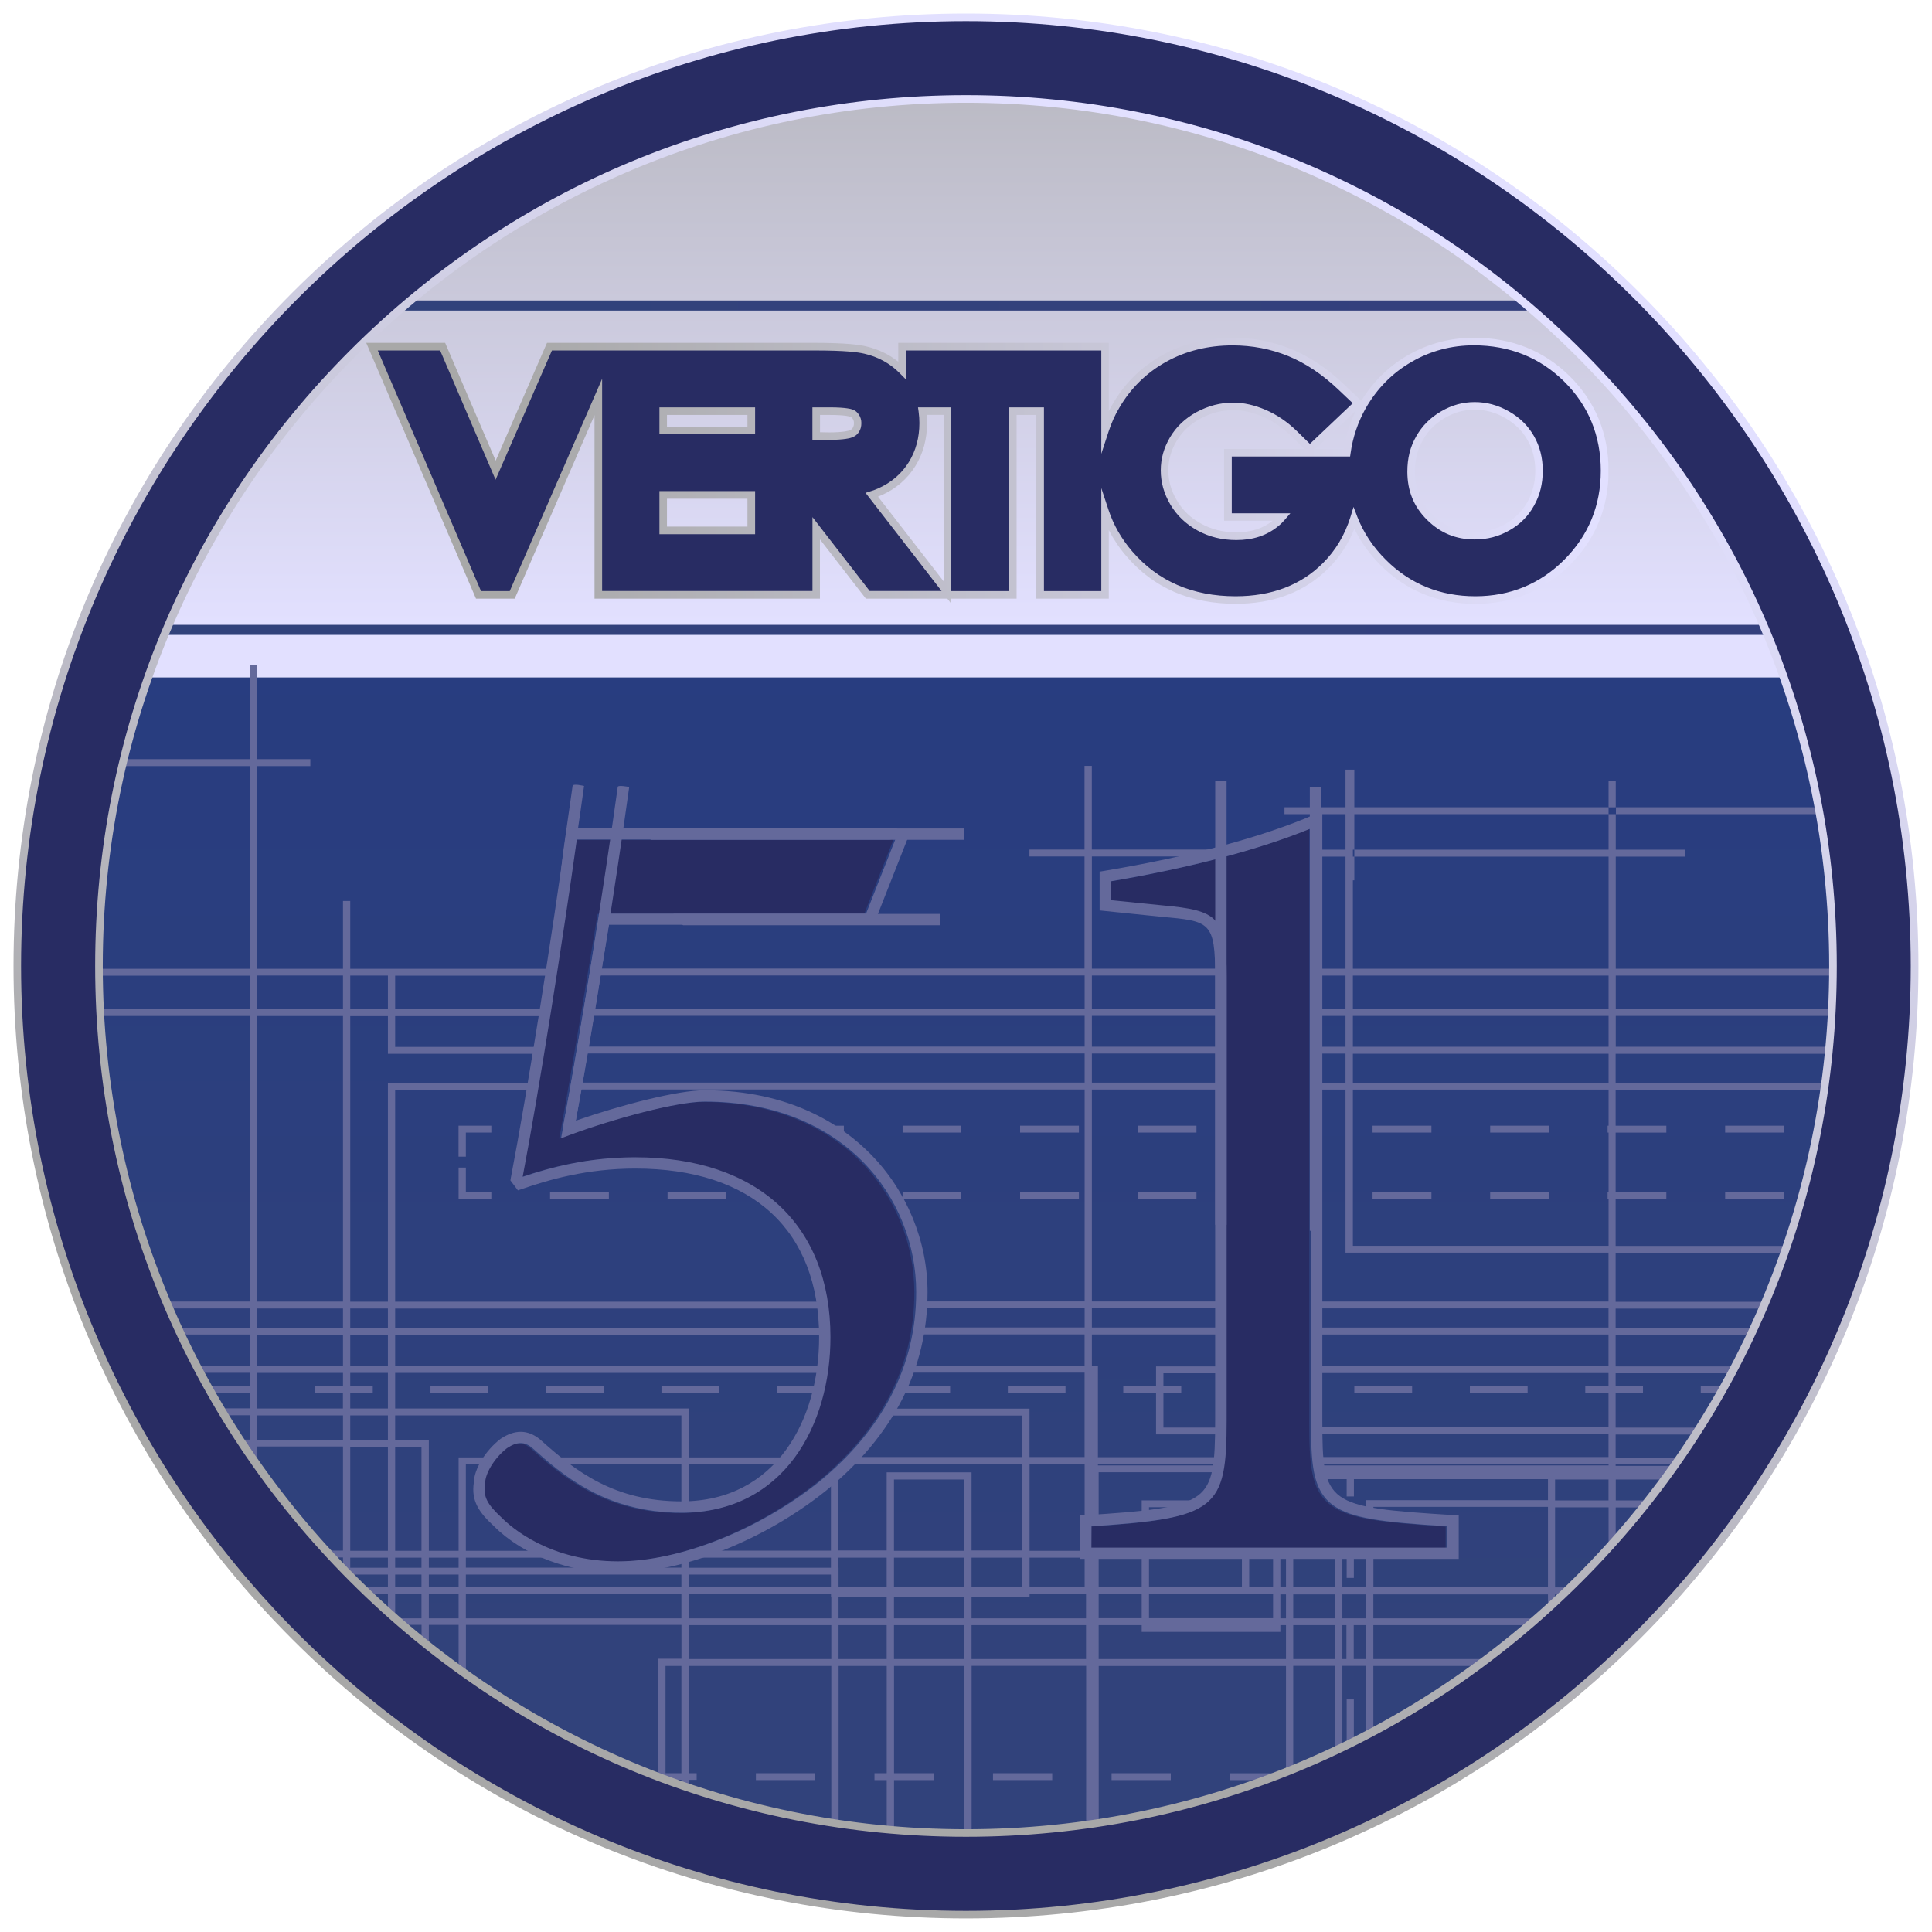 <?xml version="1.0" encoding="UTF-8"?>
<svg xmlns="http://www.w3.org/2000/svg" xmlns:xlink="http://www.w3.org/1999/xlink" width="100%" height="100%" viewBox="0 0 1024 1024" version="1.1">
<defs>
<clipPath id="clip1">
  <path d="M 41 359 L 983 359 L 983 983 L 41 983 Z M 41 359 "/>
</clipPath>
<clipPath id="clip2">
  <path d="M 66.91 359.008 C 50.434 406.977 41.441 458.434 41.441 512 C 41.441 771.871 252.098 982.527 511.969 982.527 C 771.84 982.527 982.496 771.871 982.496 512 C 982.496 458.434 973.535 406.977 957.023 359.008 Z M 66.91 359.008 "/>
</clipPath>
<linearGradient id="linear0" gradientUnits="userSpaceOnUse" x1="-579.186" y1="1.093" x2="-579.123" y2="1.093" gradientTransform="matrix(0,-10071.44,10071.44,0,-10493.251,-5832338)">
<stop offset="0" style="stop-color:rgb(19.216%,25.882%,48.235%);stop-opacity:1;"/>
<stop offset="0.17" style="stop-color:rgb(18.431%,25.49%,48.627%);stop-opacity:1;"/>
<stop offset="1" style="stop-color:rgb(15.294%,23.529%,50.196%);stop-opacity:1;"/>
</linearGradient>
<clipPath id="clip3">
  <path d="M 66 41 L 958 41 L 958 360 L 66 360 Z M 66 41 "/>
</clipPath>
<clipPath id="clip4">
  <path d="M 66.91 359.008 L 957.023 359.008 C 893.535 174.238 718.305 41.473 511.969 41.473 C 305.695 41.473 130.398 174.238 66.91 359.008 "/>
</clipPath>
<linearGradient id="linear1" gradientUnits="userSpaceOnUse" x1="-579.187" y1="1.093" x2="-579.122" y2="1.093" gradientTransform="matrix(0,-10071.44,10071.44,0,-10493.251,-5832338)">
<stop offset="0" style="stop-color:rgb(19.216%,25.882%,48.235%);stop-opacity:1;"/>
<stop offset="0.17" style="stop-color:rgb(18.431%,25.49%,48.627%);stop-opacity:1;"/>
<stop offset="1" style="stop-color:rgb(15.294%,23.529%,50.196%);stop-opacity:1;"/>
</linearGradient>
<linearGradient id="linear2" gradientUnits="userSpaceOnUse" x1="-576.705" y1="-1.501" x2="-576.643" y2="-1.501" gradientTransform="matrix(0,7326.531,-7326.531,0,-10485.75,4225135.002)">
<stop offset="0" style="stop-color:rgb(65.882%,65.882%,65.882%);stop-opacity:1;"/>
<stop offset="1" style="stop-color:rgb(88.627%,87.843%,100%);stop-opacity:1;"/>
</linearGradient>
<clipPath id="clip5">
  <path d="M 209.121 159.266 L 814.848 159.266 L 814.848 164.609 L 209.121 164.609 Z M 209.121 159.266 "/>
</clipPath>
<linearGradient id="linear3" gradientUnits="userSpaceOnUse" x1="-577.391" y1="1.34" x2="-577.329" y2="1.34" gradientTransform="matrix(9647.354,0,0,9647.354,5570509.002,-12765.251)">
<stop offset="0" style="stop-color:rgb(19.216%,25.882%,48.235%);stop-opacity:1;"/>
<stop offset="1" style="stop-color:rgb(20.392%,25.098%,49.02%);stop-opacity:1;"/>
</linearGradient>
<clipPath id="clip6">
  <path d="M 77.473 331.168 L 946.496 331.168 L 946.496 336.512 L 77.473 336.512 Z M 77.473 331.168 "/>
</clipPath>
<linearGradient id="linear4" gradientUnits="userSpaceOnUse" x1="-577.405" y1="1.357" x2="-577.316" y2="1.357" gradientTransform="matrix(9647.354,0,0,9647.354,5570509.002,-12765.251)">
<stop offset="0" style="stop-color:rgb(19.216%,25.882%,48.235%);stop-opacity:1;"/>
<stop offset="1" style="stop-color:rgb(20.392%,25.098%,49.02%);stop-opacity:1;"/>
</linearGradient>
<clipPath id="clip7">
  <path d="M 7 7 L 1017 7 L 1017 1017 L 7 1017 Z M 7 7 "/>
</clipPath>
<clipPath id="clip8">
  <path d="M 54.465 512 C 54.465 259.711 259.711 54.465 511.969 54.465 C 764.258 54.465 969.504 259.711 969.504 512 C 969.504 764.289 764.258 969.535 511.969 969.535 C 259.711 969.535 54.465 764.289 54.465 512 M 185.633 185.633 C 98.465 272.801 50.434 388.703 50.434 512 C 50.434 635.328 98.434 751.199 185.633 838.336 C 272.801 925.535 388.703 973.535 511.969 973.535 C 635.297 973.535 751.199 925.535 838.336 838.336 C 925.535 751.168 973.535 635.23 973.535 512 C 973.535 388.734 925.535 272.801 838.336 185.633 C 751.105 98.465 635.23 50.434 511.969 50.434 C 388.703 50.465 272.801 98.465 185.633 185.633 M 11.168 512 C 11.168 235.84 235.84 11.199 511.969 11.199 C 788.129 11.199 1012.734 235.871 1012.734 512 C 1012.734 788.129 788.062 1012.801 511.969 1012.801 C 235.871 1012.801 11.168 788.129 11.168 512 M 511.969 7.168 C 377.121 7.168 250.367 59.68 155.008 155.039 C 59.68 250.398 7.168 377.152 7.168 512 C 7.168 646.848 59.68 773.633 155.008 868.93 C 250.367 964.258 377.121 1016.801 511.969 1016.801 C 646.848 1016.801 773.602 964.223 868.93 868.93 C 964.258 773.602 1016.801 646.848 1016.801 512 C 1016.801 377.152 964.223 250.398 868.93 155.039 C 773.602 59.68 646.848 7.168 511.969 7.168 Z M 511.969 7.168 "/>
</clipPath>
<linearGradient id="linear5" gradientUnits="userSpaceOnUse" x1="-578.73" y1="0.804" x2="-578.667" y2="0.804" gradientTransform="matrix(5592.963,-15085.61,15085.61,5592.963,3225037.002,-8734006)">
<stop offset="0" style="stop-color:rgb(65.882%,65.882%,65.882%);stop-opacity:1;"/>
<stop offset="1" style="stop-color:rgb(88.627%,87.843%,100%);stop-opacity:1;"/>
</linearGradient>
<clipPath id="clip9">
  <path d="M 194 179 L 853 179 L 853 321 L 194 321 Z M 194 179 "/>
</clipPath>
<clipPath id="clip10">
  <path d="M 353.504 264.32 L 396.16 264.32 L 396.16 279.105 L 353.504 279.105 Z M 349.504 283.137 L 400.223 283.137 L 400.223 260.289 L 349.504 260.289 Z M 353.504 219.938 L 396.16 219.938 L 396.16 226.145 L 353.504 226.145 Z M 349.504 230.176 L 400.223 230.176 L 400.223 215.902 L 349.504 215.902 Z M 434.625 229.09 L 434.625 219.938 L 439.871 219.938 C 448.129 219.938 450.594 220.832 450.625 220.863 C 451.105 221.055 451.488 221.312 451.969 222.016 C 452.414 222.688 452.609 223.359 452.609 224.258 C 452.609 225.344 452.414 226.078 451.902 226.879 C 451.586 227.359 451.23 227.742 450.336 228.098 C 450.047 228.223 447.391 229.184 439.488 229.184 Z M 430.594 215.902 L 430.594 233.09 L 439.426 233.152 C 447.457 233.152 450.754 232.223 451.742 231.809 C 453.312 231.137 454.398 230.336 455.199 229.055 C 456.129 227.648 456.543 226.113 456.543 224.258 C 456.543 222.559 456.129 221.152 455.23 219.777 C 454.398 218.496 453.375 217.633 452.031 217.121 C 451.328 216.832 448.352 215.902 439.809 215.902 Z M 759.168 272.672 C 752.992 266.496 749.922 259.07 749.922 249.984 C 749.922 243.68 751.297 238.207 754.176 233.246 C 756.93 228.258 760.801 224.449 765.855 221.504 C 770.848 218.559 776.031 217.152 781.602 217.152 C 787.359 217.152 792.672 218.594 797.793 221.566 C 802.945 224.512 806.785 228.289 809.566 233.121 C 812.352 237.953 813.727 243.297 813.727 249.473 C 813.727 255.711 812.352 261.184 809.535 266.145 C 806.754 271.008 802.977 274.785 798.047 277.633 C 793.023 280.512 787.617 281.922 781.602 281.922 C 772.77 281.922 765.406 278.879 759.168 272.672 M 763.809 218.047 C 758.078 221.375 753.793 225.664 750.625 231.266 C 747.391 236.863 745.922 242.977 745.922 249.984 C 745.922 260.16 749.312 268.543 756.352 275.52 C 763.426 282.527 771.68 285.922 781.602 285.922 C 788.352 285.922 794.336 284.352 800 281.121 C 805.633 277.922 809.922 273.664 812.992 268.129 C 816.191 262.527 817.695 256.414 817.695 249.473 C 817.695 242.594 816.129 236.574 813.023 231.105 C 809.887 225.664 805.602 221.375 799.809 218.078 C 793.953 214.754 788.031 213.121 781.602 213.121 C 775.297 213.121 769.504 214.719 763.809 218.047 M 465.375 263.23 C 465.984 263.008 466.559 262.754 467.137 262.496 C 474.848 259.105 480.895 253.887 485.152 247.039 C 489.281 240.383 491.359 232.734 491.359 224.258 C 491.359 222.816 491.297 221.375 491.168 219.902 L 500.223 219.902 L 500.223 308.191 Z M 718.719 217.602 C 715.457 224.031 713.281 230.848 712.129 237.953 L 697.215 237.953 Z M 636.609 277.535 C 631.105 274.527 626.91 270.559 623.84 265.344 C 620.734 260.16 619.23 254.91 619.23 249.281 C 619.23 243.809 620.672 238.719 623.617 233.762 C 626.559 228.801 630.656 224.895 636.129 221.922 C 641.824 218.848 647.551 217.375 653.762 217.375 C 658.625 217.375 663.84 218.527 669.281 220.832 C 674.785 223.199 680.031 226.785 684.734 231.457 L 691.359 237.953 L 648.801 237.953 L 648.801 276 L 674.527 276 C 669.375 280.129 663.137 282.113 655.23 282.113 C 648.352 282.145 642.207 280.609 636.609 277.535 M 652.77 241.953 L 715.586 241.953 L 715.84 240.223 C 716.992 231.777 719.742 223.711 723.902 216.32 C 729.855 205.953 737.922 197.727 748.062 191.871 C 758.145 185.984 769.312 183.039 781.121 183.039 C 800.031 183.039 816.191 189.504 829.055 202.238 C 841.953 215.008 848.449 230.91 848.449 249.504 C 848.449 267.902 841.953 283.777 829.121 296.641 C 816.289 309.504 800.414 316.031 781.953 316.031 C 763.328 316.031 747.391 309.535 734.559 296.734 C 727.777 290.016 722.719 282.367 719.457 274.047 L 717.406 268.672 L 715.711 274.176 C 712.77 283.551 707.938 291.711 701.184 298.434 C 689.566 310.113 673.953 316.031 654.91 316.031 C 632.062 316.031 613.633 308 600.062 292.191 C 594.367 285.566 590.207 278.238 587.586 270.398 L 583.711 258.688 L 583.711 313.281 L 553.312 313.281 L 553.312 215.902 L 534.816 215.902 L 534.816 313.281 L 504.191 313.281 L 504.191 215.902 L 486.559 215.902 L 486.879 218.176 C 487.168 220.289 487.297 222.273 487.297 224.258 C 487.297 231.969 485.406 238.91 481.695 244.93 C 477.887 251.07 472.449 255.742 465.504 258.848 C 464.223 259.426 462.879 259.938 461.473 260.352 L 458.754 261.215 L 499.07 313.246 L 460.961 313.246 L 430.625 274.078 L 430.625 313.246 L 319.137 313.246 L 319.137 200.77 L 270.176 313.281 L 254.945 313.281 L 200.223 185.762 L 233.281 185.762 L 262.656 254.273 L 292.543 185.762 L 431.488 185.762 C 448.609 185.762 454.848 186.719 458.047 187.457 C 465.375 189.121 471.648 192.574 476.703 197.633 L 480.129 201.09 L 480.129 185.762 L 583.711 185.762 L 583.711 240.543 L 587.586 228.703 C 589.055 224.289 590.91 220 593.312 216.031 C 599.328 205.727 607.68 197.535 618.145 191.742 C 628.512 185.984 640.32 183.07 653.312 183.07 C 663.711 183.07 673.633 184.992 682.879 188.77 C 692 192.512 700.992 198.527 709.504 206.625 L 716.992 213.727 L 694.273 235.266 L 687.52 228.641 C 682.398 223.617 676.77 219.777 670.754 217.215 C 664.832 214.688 659.168 213.406 653.664 213.406 C 646.816 213.406 640.48 215.07 634.176 218.434 C 628.129 221.762 623.488 226.113 620.16 231.742 C 616.832 237.375 615.23 243.137 615.23 249.344 C 615.23 255.711 616.93 261.664 620.352 267.488 C 623.84 273.312 628.543 277.762 634.656 281.152 C 640.895 284.574 647.68 286.238 655.297 286.238 C 664.129 286.238 671.297 283.871 677.281 279.039 C 678.719 277.922 679.938 276.672 681.055 275.391 L 683.902 272.062 L 652.863 272.062 L 652.863 241.953 Z M 746.016 188.383 C 735.938 194.273 727.68 202.367 721.504 212.449 L 712.223 203.648 C 703.391 195.199 693.953 188.93 684.32 184.992 C 674.594 181.023 664.129 179.008 653.246 179.008 C 639.617 179.008 627.137 182.113 616.16 188.191 C 605.023 194.367 596.191 203.039 589.824 213.984 C 589.09 215.297 588.32 216.609 587.68 217.953 L 587.68 181.727 L 476.098 181.727 L 476.098 191.742 C 471.199 187.809 465.441 185.09 458.945 183.551 C 455.551 182.785 448.992 181.727 431.488 181.727 L 289.922 181.727 L 262.719 244.16 L 235.938 181.727 L 194.113 181.727 L 252.289 317.312 L 272.801 317.312 L 315.105 220.062 L 315.105 317.312 L 434.594 317.312 L 434.594 285.887 L 458.945 317.312 L 502.145 317.312 L 504.191 319.969 L 504.191 317.312 L 538.816 317.312 L 538.816 219.938 L 549.281 219.938 L 549.281 317.312 L 587.68 317.312 L 587.68 280.961 C 590.207 285.824 593.281 290.465 597.023 294.785 C 611.328 311.52 630.816 320.031 654.91 320.031 C 675.105 320.031 691.586 313.727 704.031 301.281 C 710.047 295.297 714.656 288.258 717.855 280.258 C 721.215 287.266 725.922 293.727 731.777 299.586 C 745.441 313.152 762.336 320.062 782.047 320.062 C 801.504 320.062 818.398 313.121 832.031 299.488 C 845.664 285.855 852.574 269.023 852.574 249.504 C 852.574 229.824 845.602 212.93 831.969 199.391 C 818.305 185.887 801.215 179.008 781.184 179.008 C 768.609 179.008 756.832 182.176 746.016 188.383 "/>
</clipPath>
<linearGradient id="linear6" gradientUnits="userSpaceOnUse" x1="-577.499" y1="1.085" x2="-577.435" y2="1.085" gradientTransform="matrix(10485.718,0,0,10485.718,6055679.501,-11127.002)">
<stop offset="0" style="stop-color:rgb(65.882%,65.882%,65.882%);stop-opacity:1;"/>
<stop offset="1" style="stop-color:rgb(88.627%,87.843%,100%);stop-opacity:1;"/>
</linearGradient>
</defs>
<g id="surface1">
<g clip-path="url(#clip1)" clip-rule="nonzero">
<g clip-path="url(#clip2)" clip-rule="nonzero">
<path style=" stroke:none;fill-rule:nonzero;fill:url(#linear0);" d="M 41.441 359.008 L 982.496 359.008 L 982.496 982.527 L 41.441 982.527 Z M 41.441 359.008 "/>
</g>
</g>
<g clip-path="url(#clip3)" clip-rule="nonzero">
<g clip-path="url(#clip4)" clip-rule="nonzero">
<path style=" stroke:none;fill-rule:nonzero;fill:url(#linear1);" d="M 66.91 41.473 L 957.023 41.473 L 957.023 359.008 L 66.91 359.008 Z M 66.91 41.473 "/>
<path style=" stroke:none;fill-rule:nonzero;fill:url(#linear2);" d="M 66.91 41.473 L 957.023 41.473 L 957.023 359.008 L 66.91 359.008 Z M 66.91 41.473 "/>
</g>
</g>
<g clip-path="url(#clip5)" clip-rule="nonzero">
<path style=" stroke:none;fill-rule:nonzero;fill:url(#linear3);" d="M 209.121 159.266 L 814.848 159.266 L 814.848 164.609 L 209.121 164.609 Z M 209.121 159.266 "/>
</g>
<g clip-path="url(#clip6)" clip-rule="nonzero">
<path style=" stroke:none;fill-rule:nonzero;fill:url(#linear4);" d="M 77.473 331.168 L 946.496 331.168 L 946.496 336.512 L 77.473 336.512 Z M 77.473 331.168 "/>
</g>
<path style=" stroke:none;fill-rule:nonzero;fill:rgb(15.686%,17.255%,38.824%);fill-opacity:1;" d="M 372.543 584.031 C 357.855 584.031 324.77 592.93 301.344 601.566 L 296.383 603.457 L 297.344 598.273 C 303.617 564.098 312.703 508.992 316.32 486.91 L 316.734 484.383 L 458.047 484.383 L 473.824 444.289 L 470.816 445.121 L 304.77 445.121 C 297.762 495.84 284.801 578.078 276.098 623.871 C 290.879 618.91 310.754 613.535 335.84 613.535 C 400.574 613.535 439.23 649.215 439.23 708.992 C 439.23 755.266 414.816 801.953 360.289 801.953 C 319.551 801.953 296.449 781.281 281.152 767.52 C 276.93 764.191 273.152 764.191 267.777 767.777 C 260.609 773.312 256.191 781.602 256.191 786.078 L 256.16 786.559 C 255.105 793.375 257.023 797.246 265.023 804.672 C 270.496 810.113 290.879 827.777 326.656 827.777 C 359.297 827.777 401.09 811.168 433.121 785.602 C 467.266 757.566 484.609 723.742 484.609 685.09 C 484.609 634.848 446.113 584.031 372.543 584.031 "/>
<path style=" stroke:none;fill-rule:nonzero;fill:rgb(15.686%,17.255%,38.824%);fill-opacity:1;" d="M 705.566 797.953 C 694.465 789.824 693.953 775.586 693.953 753.055 L 693.953 439.297 C 666.625 450.496 630.207 460.129 587.938 467.297 L 587.938 477.344 L 615.266 480.098 C 644.031 482.754 649.215 485.762 649.215 518.016 L 649.215 753.055 C 649.215 800.098 643.809 804.832 577.602 809.152 L 577.602 820.48 L 766.238 820.48 L 766.238 809.152 C 731.617 806.879 715.328 805.023 705.566 797.953 "/>
<path style=" stroke:none;fill-rule:nonzero;fill:rgb(39.216%,41.176%,60.784%);fill-opacity:1;" d="M 327.586 833.633 C 301.887 833.633 277.281 824.383 261.793 808.895 C 253.793 801.504 249.695 795.52 251.137 785.762 C 251.266 778.656 257.246 768.895 265.152 762.754 L 265.312 762.625 C 272.832 757.602 279.617 757.664 286.016 762.754 C 305.441 780.191 325.762 795.742 361.246 795.742 C 411.617 795.742 434.145 752.062 434.145 708.734 C 434.145 651.969 398.656 619.359 336.77 619.359 C 311.168 619.359 291.137 625.184 276.543 630.238 L 274.496 630.91 L 270.527 625.633 L 270.754 624.289 C 279.617 578.238 293.09 492.512 300.098 441.441 L 300.449 438.848 L 474.754 438.848 L 481.602 443.105 L 463.07 490.145 L 322.785 490.145 C 319.137 512.512 311.137 560.895 305.184 593.984 C 328.641 585.793 359.168 577.855 373.504 577.855 C 418.625 577.855 446.207 596.223 461.441 611.711 C 480.609 631.168 491.617 657.855 491.617 684.863 C 491.617 725.504 473.535 760.863 437.855 790.047 C 404.801 816.574 361.504 833.633 327.586 833.633 M 268.734 767.551 C 261.566 773.121 257.152 781.406 257.152 785.922 L 257.121 786.367 C 256.062 793.184 257.984 797.09 265.984 804.48 C 271.457 809.984 291.871 827.551 327.617 827.551 C 360.258 827.551 402.047 810.977 434.078 785.441 C 468.258 757.375 485.602 723.551 485.602 684.863 C 485.602 634.719 447.105 583.871 373.535 583.871 C 358.848 583.871 325.793 592.801 302.336 601.441 L 297.375 603.328 L 298.336 598.078 C 304.609 564 313.695 508.832 317.312 486.754 L 317.727 484.223 L 459.039 484.223 L 474.848 444.129 L 471.84 444.961 L 305.727 444.961 C 298.688 495.711 285.762 577.922 277.023 623.742 C 291.84 618.754 311.68 613.375 336.77 613.375 C 401.504 613.375 440.16 649.055 440.16 708.77 C 440.16 755.07 415.742 801.762 361.215 801.762 C 320.512 801.762 297.375 781.09 282.078 767.391 C 277.922 763.969 274.113 764 268.734 767.551 "/>
<path style=" stroke:none;fill-rule:nonzero;fill:rgb(39.216%,41.176%,60.784%);fill-opacity:1;" d="M 773.152 826.238 L 572.48 826.238 L 572.48 803.23 L 575.23 803.105 C 606.398 801.09 625.922 799.488 634.945 792.672 C 643.168 786.559 644.062 775.297 644.062 752.801 L 644.062 517.793 C 644.062 488.48 641.375 488.223 615.586 485.922 L 582.816 482.559 L 582.816 461.984 L 585.344 461.566 C 630.367 454.047 668.895 443.742 696.672 431.742 L 700.863 429.922 L 700.863 752.801 C 700.863 797.441 702.848 798.816 770.305 803.039 L 773.152 803.23 Z M 578.465 820.258 L 767.137 820.258 L 767.137 808.961 C 732.641 806.754 716.258 804.863 706.496 797.727 C 695.426 789.566 694.879 775.359 694.879 752.801 L 694.879 439.07 C 667.551 450.273 631.137 459.902 588.863 467.07 L 588.863 477.121 L 616.191 479.871 C 644.992 482.527 650.145 485.566 650.145 517.793 L 650.145 752.801 C 650.145 799.938 644.77 804.609 578.527 808.93 Z M 578.465 820.258 "/>
<path style=" stroke:none;fill-rule:nonzero;fill:rgb(39.216%,41.176%,60.784%);fill-opacity:1;" d="M 303.488 416.574 C 302.336 424.734 301.055 433.727 299.68 443.199 C 292.32 493.246 298.559 492.414 305.793 442.977 C 307.168 433.566 308.449 424.703 309.566 416.574 C 309.566 416.574 303.68 415.105 303.488 416.574 "/>
<path style=" stroke:none;fill-rule:nonzero;fill:rgb(39.216%,41.176%,60.784%);fill-opacity:1;" d="M 327.426 417.055 C 320.289 468.449 307.23 551.426 298.559 596.543 L 304.832 595.871 C 313.535 550.016 326.496 467.84 333.504 417.09 C 333.504 417.152 327.586 415.938 327.426 417.055 "/>
<path style=" stroke:none;fill-rule:nonzero;fill:rgb(39.216%,41.176%,60.784%);fill-opacity:1;" d="M 356.863 484.383 L 498.176 484.383 L 498.398 490.398 L 362.016 490.398 Z M 356.863 484.383 "/>
<path style=" stroke:none;fill-rule:nonzero;fill:rgb(39.216%,41.176%,60.784%);fill-opacity:1;" d="M 339.68 439.105 L 511.039 439.105 L 510.977 445.121 L 344.93 445.121 Z M 339.68 439.105 "/>
<path style=" stroke:none;fill-rule:nonzero;fill:rgb(39.216%,41.176%,60.784%);fill-opacity:1;" d="M 644.098 649.152 L 644.098 414.078 L 650.113 414.078 L 650.113 649.152 "/>
<path style=" stroke:none;fill-rule:nonzero;fill:rgb(39.216%,41.176%,60.784%);fill-opacity:1;" d="M 694.238 652.352 L 694.238 417.312 L 700.289 417.312 L 700.289 652.352 "/>
<path style=" stroke:none;fill-rule:nonzero;fill:rgb(39.216%,41.176%,60.784%);fill-opacity:1;" d="M 976.672 635.328 L 978.688 635.328 C 978.977 634.145 979.328 632.895 979.551 631.711 L 976.672 631.711 Z M 976.672 635.328 "/>
<path style=" stroke:none;fill-rule:nonzero;fill:rgb(39.216%,41.176%,60.784%);fill-opacity:1;" d="M 526.305 939.84 L 557.695 939.84 L 557.695 943.488 L 526.305 943.488 Z M 526.305 939.84 "/>
<path style=" stroke:none;fill-rule:nonzero;fill:rgb(39.216%,41.176%,60.784%);fill-opacity:1;" d="M 400.641 939.84 L 432.062 939.84 L 432.062 943.488 L 400.641 943.488 Z M 400.641 939.84 "/>
<path style=" stroke:none;fill-rule:nonzero;fill:rgb(39.216%,41.176%,60.784%);fill-opacity:1;" d="M 283.871 943.488 L 306.367 943.488 L 306.367 939.84 L 277.281 939.84 C 279.457 941.055 281.664 942.238 283.871 943.488 "/>
<path style=" stroke:none;fill-rule:nonzero;fill:rgb(39.216%,41.176%,60.784%);fill-opacity:1;" d="M 589.152 939.84 L 620.543 939.84 L 620.543 943.488 L 589.152 943.488 Z M 589.152 939.84 "/>
<path style=" stroke:none;fill-rule:nonzero;fill:rgb(39.216%,41.176%,60.784%);fill-opacity:1;" d="M 976.672 600.289 L 985.855 600.289 C 986.047 599.039 986.238 597.824 986.496 596.641 L 976.672 596.641 Z M 976.672 600.289 "/>
<path style=" stroke:none;fill-rule:nonzero;fill:rgb(39.216%,41.176%,60.784%);fill-opacity:1;" d="M 947.902 431.52 L 984.258 431.52 C 984.031 430.305 983.809 429.09 983.586 427.871 L 856.48 427.871 L 856.48 431.52 Z M 947.902 431.52 "/>
<path style=" stroke:none;fill-rule:nonzero;fill:rgb(39.216%,41.176%,60.784%);fill-opacity:1;" d="M 852.574 414.078 L 856.383 414.078 L 856.383 427.902 L 852.574 427.902 Z M 852.574 414.078 "/>
<path style=" stroke:none;fill-rule:nonzero;fill:rgb(39.216%,41.176%,60.784%);fill-opacity:1;" d="M 713.695 956.672 C 715.008 956.062 716.289 955.488 717.566 954.848 L 717.566 943.68 L 713.695 943.68 Z M 713.695 956.672 "/>
<path style=" stroke:none;fill-rule:nonzero;fill:rgb(39.216%,41.176%,60.784%);fill-opacity:1;" d="M 901.441 734.719 L 932.062 734.719 L 932.062 738.367 L 901.441 738.367 Z M 901.441 734.719 "/>
<path style=" stroke:none;fill-rule:nonzero;fill:rgb(39.216%,41.176%,60.784%);fill-opacity:1;" d="M 713.762 900.734 L 717.566 900.734 L 717.566 922.238 L 713.762 922.238 Z M 713.762 900.734 "/>
<path style=" stroke:none;fill-rule:nonzero;fill:rgb(39.216%,41.176%,60.784%);fill-opacity:1;" d="M 228.16 734.719 L 258.785 734.719 L 258.785 738.367 L 228.16 738.367 Z M 228.16 734.719 "/>
<path style=" stroke:none;fill-rule:nonzero;fill:rgb(39.216%,41.176%,60.784%);fill-opacity:1;" d="M 534.176 734.719 L 564.734 734.719 L 564.734 738.367 L 534.176 738.367 Z M 534.176 734.719 "/>
<path style=" stroke:none;fill-rule:nonzero;fill:rgb(39.216%,41.176%,60.784%);fill-opacity:1;" d="M 540.672 631.648 L 571.84 631.648 L 571.84 635.297 L 540.672 635.297 Z M 540.672 631.648 "/>
<path style=" stroke:none;fill-rule:nonzero;fill:rgb(39.216%,41.176%,60.784%);fill-opacity:1;" d="M 289.375 734.719 L 320 734.719 L 320 738.367 L 289.375 738.367 Z M 289.375 734.719 "/>
<path style=" stroke:none;fill-rule:nonzero;fill:rgb(39.216%,41.176%,60.784%);fill-opacity:1;" d="M 411.809 738.367 L 433.602 738.367 C 433.922 737.184 434.207 735.969 434.465 734.719 L 411.809 734.719 Z M 411.809 738.367 "/>
<path style=" stroke:none;fill-rule:nonzero;fill:rgb(39.216%,41.176%,60.784%);fill-opacity:1;" d="M 540.672 596.641 L 571.84 596.641 L 571.84 600.289 L 540.672 600.289 Z M 540.672 596.641 "/>
<path style=" stroke:none;fill-rule:nonzero;fill:rgb(39.216%,41.176%,60.784%);fill-opacity:1;" d="M 350.594 734.719 L 381.215 734.719 L 381.215 738.367 L 350.594 738.367 Z M 350.594 734.719 "/>
<path style=" stroke:none;fill-rule:nonzero;fill:rgb(39.216%,41.176%,60.784%);fill-opacity:1;" d="M 605.121 803.809 C 606.465 803.617 607.711 803.488 608.992 803.297 L 608.992 798.848 L 629.566 798.848 C 632.258 797.855 634.594 796.672 636.574 795.23 L 605.121 795.23 Z M 605.121 803.809 "/>
<path style=" stroke:none;fill-rule:nonzero;fill:rgb(39.216%,41.176%,60.784%);fill-opacity:1;" d="M 717.824 734.719 L 748.449 734.719 L 748.449 738.367 L 717.824 738.367 Z M 717.824 734.719 "/>
<path style=" stroke:none;fill-rule:nonzero;fill:rgb(39.216%,41.176%,60.784%);fill-opacity:1;" d="M 503.586 734.719 L 478.078 734.719 C 477.535 735.969 476.961 737.184 476.383 738.367 L 503.586 738.367 Z M 503.586 734.719 "/>
<path style=" stroke:none;fill-rule:nonzero;fill:rgb(39.216%,41.176%,60.784%);fill-opacity:1;" d="M 779.07 734.719 L 809.664 734.719 L 809.664 738.367 L 779.07 738.367 Z M 779.07 734.719 "/>
<path style=" stroke:none;fill-rule:nonzero;fill:rgb(39.216%,41.176%,60.784%);fill-opacity:1;" d="M 602.977 631.648 L 634.145 631.648 L 634.145 635.297 L 602.977 635.297 Z M 602.977 631.648 "/>
<path style=" stroke:none;fill-rule:nonzero;fill:rgb(39.216%,41.176%,60.784%);fill-opacity:1;" d="M 713.762 823.328 L 717.566 823.328 L 717.566 836.32 L 713.762 836.32 Z M 713.762 823.328 "/>
<path style=" stroke:none;fill-rule:nonzero;fill:rgb(39.216%,41.176%,60.784%);fill-opacity:1;" d="M 602.977 596.641 L 634.145 596.641 L 634.145 600.289 L 602.977 600.289 Z M 602.977 596.641 "/>
<path style=" stroke:none;fill-rule:nonzero;fill:rgb(39.216%,41.176%,60.784%);fill-opacity:1;" d="M 612.734 724.223 L 612.734 734.719 L 595.359 734.719 L 595.359 738.367 L 612.734 738.367 L 612.734 760.258 L 646.977 760.258 C 646.977 759.07 647.039 757.887 647.039 756.641 L 616.641 756.641 L 616.641 738.434 L 626.078 738.434 L 626.078 734.719 L 616.641 734.719 L 616.641 727.871 L 647.137 727.871 L 647.137 724.223 Z M 612.734 724.223 "/>
<path style=" stroke:none;fill-rule:nonzero;fill:rgb(39.216%,41.176%,60.784%);fill-opacity:1;" d="M 789.824 596.641 L 820.961 596.641 L 820.961 600.289 L 789.824 600.289 Z M 789.824 596.641 "/>
<path style=" stroke:none;fill-rule:nonzero;fill:rgb(39.216%,41.176%,60.784%);fill-opacity:1;" d="M 914.367 596.641 L 945.504 596.641 L 945.504 600.289 L 914.367 600.289 Z M 914.367 596.641 "/>
<path style=" stroke:none;fill-rule:nonzero;fill:rgb(39.216%,41.176%,60.784%);fill-opacity:1;" d="M 992.512 520.449 C 992.512 506.754 991.902 493.246 990.785 479.871 L 990.785 513.441 L 856.383 513.441 L 856.383 454.016 L 893.184 454.016 L 893.184 450.336 L 856.383 450.336 L 856.383 431.52 L 852.574 431.52 L 852.574 450.336 L 717.824 450.336 L 717.824 454.016 L 852.574 454.016 L 852.574 513.441 L 717.055 513.441 L 717.055 466.594 L 717.824 466.594 L 717.824 454.016 L 717.055 454.016 L 717.055 450.336 L 717.824 450.336 L 717.824 431.52 L 852.574 431.52 L 852.574 427.871 L 717.824 427.871 L 717.824 407.938 L 713.152 407.938 L 713.152 427.871 L 680.801 427.871 L 680.801 431.52 L 713.152 431.52 L 713.152 450.336 L 697.855 450.336 L 697.855 454.016 L 713.152 454.016 L 713.152 513.441 L 697.855 513.441 L 697.855 517.09 L 713.152 517.09 L 713.152 534.816 L 697.855 534.816 L 697.855 538.465 L 713.152 538.465 L 713.152 554.785 L 697.855 554.785 L 697.855 558.434 L 713.152 558.434 L 713.152 573.855 L 697.855 573.855 L 697.855 577.504 L 713.152 577.504 L 713.152 663.938 L 852.543 663.938 L 852.543 689.855 L 697.855 689.855 L 697.855 693.473 L 852.543 693.473 L 852.543 703.648 L 697.855 703.648 L 697.855 707.328 L 852.543 707.328 L 852.543 724.098 L 697.855 724.098 L 697.855 727.742 L 852.543 727.742 L 852.543 734.594 L 840.223 734.594 L 840.223 738.238 L 852.543 738.238 L 852.543 756.414 L 697.855 756.414 C 697.922 757.664 697.922 758.879 697.922 760.062 L 852.543 760.062 L 852.543 772.258 L 698.527 772.258 C 698.594 773.535 698.719 774.754 698.91 775.902 L 852.574 775.902 L 852.574 776.703 L 699.008 776.703 C 699.457 779.391 699.938 781.762 700.641 783.969 L 713.762 783.969 L 713.762 793.152 L 717.602 793.152 L 717.602 783.969 L 820.449 783.969 L 820.449 795.105 L 724.098 795.105 L 724.098 801.281 C 725.312 801.535 726.594 801.793 727.938 801.953 L 727.938 798.656 L 820.449 798.656 L 820.449 841.09 L 727.938 841.09 L 727.938 823.07 L 724.098 823.07 L 724.098 841.09 L 711.488 841.09 L 711.488 823.07 L 707.617 823.07 L 707.617 841.09 L 685.441 841.09 L 685.441 823.07 L 681.602 823.07 L 681.602 841.09 L 678.625 841.09 L 678.625 823.07 L 674.754 823.07 L 674.754 841.09 L 662.113 841.09 L 662.113 823.07 L 575.426 823.07 L 575.426 805.887 C 577.855 805.762 580.098 805.566 582.305 805.441 L 582.305 780.32 L 645.312 780.32 C 645.566 779.199 645.824 778.016 645.984 776.703 L 581.922 776.703 L 581.922 776 L 646.113 776 C 646.238 774.848 646.398 773.633 646.527 772.352 L 581.922 772.352 L 581.922 723.969 L 578.719 723.969 L 578.719 707.297 L 647.105 707.297 L 647.105 703.617 L 578.719 703.617 L 578.719 693.441 L 647.105 693.441 L 647.105 689.824 L 578.719 689.824 L 578.719 577.473 L 647.105 577.473 L 647.105 573.824 L 578.719 573.824 L 578.719 558.398 L 647.105 558.398 L 647.105 554.754 L 578.719 554.754 L 578.719 538.434 L 647.105 538.434 L 647.105 534.785 L 578.719 534.785 L 578.719 517.055 L 647.105 517.055 C 647.105 515.777 647.039 514.559 647.039 513.406 L 578.719 513.406 L 578.719 453.953 L 637.727 453.953 C 642.465 452.77 647.168 451.551 651.742 450.273 L 578.688 450.273 L 578.688 405.953 L 574.816 405.953 L 574.816 450.273 L 545.633 450.273 L 545.633 453.953 L 574.816 453.953 L 574.816 513.375 L 315.938 513.375 C 315.742 514.594 315.551 515.809 315.328 517.023 L 574.879 517.023 L 574.879 534.754 L 312.352 534.754 C 312.16 536 311.938 537.184 311.742 538.398 L 574.879 538.398 L 574.879 554.719 L 308.992 554.719 C 308.801 555.938 308.574 557.121 308.352 558.367 L 574.879 558.367 L 574.879 573.793 L 305.695 573.793 C 305.473 575.039 305.246 576.191 305.055 577.441 L 574.879 577.441 L 574.879 689.793 L 488.48 689.793 C 488.449 690.945 488.383 692.191 488.289 693.406 L 574.879 693.406 L 574.879 703.586 L 487.168 703.586 C 487.008 704.77 486.785 706.016 486.559 707.266 L 574.848 707.266 L 574.848 723.938 L 482.238 723.938 C 481.824 725.152 481.406 726.336 480.93 727.52 L 574.848 727.52 L 574.848 772.258 L 545.664 772.258 L 545.664 746.625 L 471.809 746.625 C 471.105 747.84 470.336 749.09 469.602 750.273 L 541.824 750.273 L 541.824 772.258 L 452.449 772.258 C 451.297 773.473 450.113 774.719 448.895 775.902 L 541.855 775.902 L 541.855 821.762 L 514.945 821.762 L 514.945 780.383 L 469.953 780.383 L 469.953 821.762 L 444.289 821.762 L 444.289 780.449 C 443.039 781.566 441.762 782.719 440.414 783.871 L 440.414 821.887 L 374.078 821.887 C 369.727 823.391 365.406 824.703 361.152 825.824 L 361.152 830.879 L 246.91 830.879 L 246.91 825.602 L 295.938 825.602 C 292.641 824.512 289.504 823.328 286.527 821.953 L 246.91 821.953 L 246.91 776.098 L 257.375 776.098 C 258.078 774.91 258.879 773.664 259.777 772.449 L 243.07 772.449 L 243.07 821.953 L 227.297 821.953 L 227.297 763.137 L 209.441 763.137 L 209.441 750.207 L 361.152 750.207 L 361.152 772.449 L 292.574 772.449 C 294.047 773.664 295.551 774.91 297.09 776.098 L 361.152 776.098 L 361.152 798.785 C 361.184 798.785 361.215 798.785 361.246 798.785 C 362.527 798.785 363.742 798.754 364.992 798.656 L 364.992 776.098 L 414.273 776.098 C 415.328 774.945 416.352 773.695 417.375 772.449 L 364.992 772.449 L 364.992 746.527 L 209.441 746.527 L 209.441 727.68 L 435.711 727.68 C 435.902 726.465 436.062 725.281 436.223 724.062 L 209.441 724.062 L 209.441 707.391 L 437.121 707.391 C 437.121 706.145 437.09 704.961 437.055 703.742 L 209.441 703.742 L 209.441 693.566 L 436.223 693.566 C 436.062 692.352 435.902 691.105 435.68 689.922 L 209.441 689.922 L 209.441 577.602 L 282.176 577.602 C 282.367 576.352 282.594 575.168 282.816 573.984 L 205.602 573.984 L 205.602 689.922 L 185.633 689.922 L 185.633 538.559 L 205.602 538.559 L 205.602 558.527 L 285.375 558.527 C 285.566 557.281 285.762 556.098 285.984 554.879 L 209.441 554.879 L 209.441 538.559 L 288.609 538.559 C 288.801 537.344 288.992 536.16 289.184 534.91 L 209.441 534.91 L 209.441 517.121 L 291.969 517.121 C 292.16 515.871 292.352 514.656 292.574 513.473 L 185.633 513.473 L 185.633 477.535 L 181.793 477.535 L 181.793 513.473 L 136.383 513.473 L 136.383 406.047 L 164.48 406.047 L 164.48 402.367 L 136.383 402.367 L 136.383 352.383 L 132.543 352.383 L 132.543 402.367 L 46.047 402.367 C 45.727 403.586 45.441 404.832 45.152 406.047 L 132.512 406.047 L 132.512 513.473 L 31.52 513.473 C 31.52 514.719 31.488 515.902 31.488 517.121 L 132.543 517.121 L 132.543 534.848 L 31.648 534.848 C 31.68 536.098 31.742 537.281 31.777 538.496 L 132.512 538.496 L 132.512 689.855 L 62.176 689.855 C 62.625 691.039 63.105 692.289 63.586 693.504 L 132.543 693.504 L 132.543 703.68 L 67.648 703.68 C 68.16 704.895 68.641 706.078 69.121 707.328 L 132.512 707.328 L 132.512 724 L 76.609 724 C 77.184 725.184 77.727 726.398 78.305 727.617 L 132.543 727.617 L 132.543 734.656 L 105.727 734.656 L 105.727 738.305 L 132.512 738.305 L 132.512 746.465 L 87.84 746.465 C 88.512 747.648 89.152 748.895 89.793 750.113 L 132.512 750.113 L 132.512 763.039 L 97.184 763.039 C 97.887 764.223 98.594 765.473 99.328 766.656 L 132.543 766.656 L 132.543 815.23 C 133.824 816.863 135.105 818.527 136.383 820.062 L 136.383 766.656 L 181.793 766.656 L 181.793 821.855 L 137.793 821.855 C 138.754 823.039 139.742 824.289 140.734 825.473 L 181.793 825.473 L 181.793 830.816 L 145.215 830.816 C 146.238 832 147.23 833.246 148.289 834.434 L 181.762 834.434 L 181.762 840.93 L 154.047 840.93 C 155.137 842.145 156.223 843.328 157.344 844.574 L 181.793 844.574 L 181.793 857.535 L 169.727 857.535 C 170.945 858.785 172.129 860 173.344 861.184 L 181.793 861.184 L 181.793 869.375 C 183.07 870.559 184.352 871.777 185.664 872.961 L 185.664 861.184 L 205.633 861.184 L 205.633 890.465 C 206.91 891.52 208.191 892.543 209.473 893.633 L 209.473 861.184 L 223.426 861.184 L 223.426 904.512 C 224.734 905.473 226.016 906.496 227.297 907.391 L 227.297 861.215 L 243.07 861.215 L 243.07 918.594 C 244.352 919.457 245.664 920.289 246.945 921.121 L 246.945 861.215 L 361.184 861.215 L 361.184 879.168 L 348.93 879.168 L 348.93 939.742 L 337.793 939.742 L 337.793 943.359 L 348.93 943.359 L 348.93 972.414 C 350.207 972.961 351.488 973.344 352.77 973.793 L 352.77 943.359 L 361.184 943.359 L 361.184 976.672 C 362.465 977.121 363.742 977.473 365.023 977.922 L 365.023 943.359 L 369.246 943.359 L 369.246 939.84 L 365.023 939.84 L 365.023 882.977 L 440.609 882.977 L 440.609 995.711 C 441.887 995.902 443.168 996.031 444.48 996.258 L 444.48 882.977 L 469.984 882.977 L 469.984 939.84 L 463.488 939.84 L 463.488 943.488 L 469.984 943.488 L 469.984 999.105 C 471.266 999.23 472.543 999.359 473.855 999.426 L 473.855 943.488 L 494.945 943.488 L 494.945 939.84 L 473.855 939.84 L 473.855 882.977 L 511.137 882.977 L 511.137 1000.992 C 511.426 1000.992 511.711 1000.992 512 1000.992 C 512.992 1000.992 513.984 1000.961 514.977 1000.961 L 514.977 882.945 L 575.68 882.945 L 575.68 996.734 C 577.922 996.48 580.16 996.16 582.336 995.871 L 582.336 883.008 L 681.602 883.008 L 681.602 939.871 L 652 939.871 L 652 943.488 L 681.602 943.488 L 681.602 970.176 C 682.879 969.633 684.129 969.215 685.441 968.734 L 685.441 882.945 L 707.617 882.945 L 707.617 959.426 C 708.93 958.848 710.176 958.305 711.488 957.727 L 711.488 882.945 L 724.062 882.945 L 724.062 939.809 L 714.816 939.809 L 714.816 943.457 L 724.062 943.457 L 724.062 951.711 C 725.312 951.039 726.625 950.434 727.902 949.762 L 727.902 943.457 L 740.062 943.457 C 742.113 942.336 744.191 941.152 746.238 940.031 L 746.238 939.84 L 727.902 939.84 L 727.902 882.977 L 820.449 882.977 L 820.449 888.992 C 821.664 887.902 822.977 886.848 824.223 885.695 L 824.223 882.977 L 827.391 882.977 C 828.832 881.824 830.145 880.574 831.52 879.328 L 824.223 879.328 L 824.223 861.375 L 850.559 861.375 C 851.809 860.191 852.992 858.977 854.176 857.762 L 824.16 857.762 L 824.16 845.055 L 856.352 845.055 L 856.352 798.977 L 893.121 798.977 L 893.121 813.023 C 894.398 811.328 895.742 809.695 896.961 808 L 896.961 798.977 L 903.52 798.977 C 904.383 797.793 905.246 796.543 906.078 795.359 L 896.961 795.359 L 896.961 784.223 L 913.633 784.223 C 915.199 781.855 916.77 779.488 918.305 776.961 L 856.32 776.961 L 856.32 776.16 L 918.848 776.16 C 919.551 774.977 920.383 773.727 921.121 772.543 L 856.32 772.543 L 856.32 760.32 L 928.449 760.32 C 929.121 759.105 929.824 757.855 930.465 756.672 L 856.32 756.672 L 856.32 738.496 L 870.816 738.496 L 870.816 734.719 L 856.32 734.719 L 856.32 727.871 L 945.504 727.871 C 946.078 726.688 946.625 725.406 947.199 724.223 L 856.32 724.223 L 856.32 707.457 L 954.719 707.457 C 955.266 706.207 955.711 704.992 956.223 703.777 L 856.32 703.777 L 856.32 693.602 L 960.32 693.602 C 960.832 692.383 961.215 691.168 961.695 689.984 L 856.32 689.984 L 856.32 664 L 970.625 664 C 971.008 662.816 971.297 661.602 971.711 660.352 L 856.32 660.352 L 856.32 635.328 L 883.199 635.328 L 883.199 631.68 L 856.32 631.68 L 856.32 600.32 L 883.199 600.32 L 883.199 596.641 L 856.32 596.641 L 856.32 577.602 L 989.023 577.602 C 989.215 576.352 989.344 575.137 989.441 573.953 L 856.32 573.953 L 856.32 558.527 L 990.719 558.527 L 990.719 561.121 C 991.902 547.648 992.512 534.113 992.512 520.449 M 185.633 522.688 L 185.633 517.09 L 205.602 517.09 L 205.602 534.816 L 185.633 534.816 Z M 181.793 763.137 L 136.383 763.137 L 136.383 750.207 L 181.793 750.207 Z M 181.793 734.719 L 166.945 734.719 L 166.945 738.367 L 181.762 738.367 L 181.762 746.527 L 136.383 746.527 L 136.383 727.68 L 181.793 727.68 Z M 181.793 724.062 L 136.383 724.062 L 136.383 707.391 L 181.793 707.391 Z M 181.793 703.711 L 136.383 703.711 L 136.383 693.535 L 181.793 693.535 Z M 181.793 689.887 L 136.383 689.887 L 136.383 538.527 L 181.793 538.527 Z M 181.793 522.688 L 181.793 534.785 L 136.383 534.785 L 136.383 517.055 L 181.793 517.055 Z M 205.602 857.762 L 185.633 857.762 L 185.633 844.77 L 205.602 844.77 Z M 205.602 841.055 L 185.633 841.055 L 185.633 834.559 L 205.602 834.559 Z M 205.602 830.945 L 185.633 830.945 L 185.633 825.602 L 205.602 825.602 Z M 205.602 821.953 L 185.633 821.953 L 185.633 766.785 L 205.602 766.785 Z M 205.602 763.137 L 185.633 763.137 L 185.633 750.207 L 205.602 750.207 Z M 205.602 746.527 L 185.633 746.527 L 185.633 738.367 L 197.566 738.367 L 197.566 734.719 L 185.633 734.719 L 185.633 727.68 L 205.602 727.68 Z M 205.602 724.062 L 185.633 724.062 L 185.633 707.391 L 205.602 707.391 Z M 205.602 703.711 L 185.633 703.711 L 185.633 693.535 L 205.602 693.535 Z M 223.391 857.762 L 209.441 857.762 L 209.441 844.77 L 223.391 844.77 Z M 223.391 841.055 L 209.441 841.055 L 209.441 834.559 L 223.391 834.559 Z M 223.391 830.945 L 209.441 830.945 L 209.441 825.602 L 223.391 825.602 Z M 223.391 821.953 L 209.441 821.953 L 209.441 766.785 L 223.391 766.785 Z M 243.07 857.762 L 227.297 857.762 L 227.297 844.77 L 243.07 844.77 Z M 243.07 841.055 L 227.297 841.055 L 227.297 834.559 L 243.07 834.559 Z M 243.07 830.945 L 227.297 830.945 L 227.297 825.602 L 243.07 825.602 Z M 361.152 939.84 L 352.734 939.84 L 352.734 882.977 L 361.152 882.977 Z M 361.152 857.762 L 246.91 857.762 L 246.91 844.77 L 361.152 844.77 Z M 361.152 841.055 L 246.91 841.055 L 246.91 834.559 L 361.152 834.559 Z M 364.992 825.602 L 440.414 825.602 L 440.414 830.945 L 364.992 830.945 Z M 364.992 834.559 L 440.414 834.559 L 440.414 841.055 L 364.992 841.055 Z M 440.609 879.328 L 365.023 879.328 L 365.023 861.375 L 440.609 861.375 Z M 440.609 857.762 L 365.023 857.762 L 365.023 844.77 L 440.449 844.77 L 440.449 846.656 L 440.609 846.656 Z M 469.953 879.328 L 444.449 879.328 L 444.449 861.375 L 469.953 861.375 Z M 469.953 857.762 L 444.449 857.762 L 444.449 846.594 L 469.953 846.594 Z M 469.953 841.055 L 444.449 841.055 L 444.449 830.945 L 444.289 830.945 L 444.289 825.602 L 469.953 825.602 Z M 511.105 879.328 L 473.824 879.328 L 473.824 861.375 L 511.105 861.375 Z M 511.105 857.762 L 473.824 857.762 L 473.824 846.594 L 511.105 846.594 Z M 511.105 841.055 L 473.824 841.055 L 473.824 825.602 L 511.105 825.602 Z M 511.105 821.953 L 473.824 821.953 L 473.824 784.16 L 511.105 784.16 Z M 545.695 776.098 L 574.879 776.098 L 574.879 821.953 L 545.695 821.953 Z M 545.695 825.602 L 574.879 825.602 L 574.879 841.055 L 545.695 841.055 Z M 514.945 825.602 L 541.824 825.602 L 541.824 841.055 L 514.945 841.055 Z M 575.617 879.328 L 514.945 879.328 L 514.945 861.375 L 575.617 861.375 Z M 575.617 857.762 L 514.945 857.762 L 514.945 846.594 L 545.695 846.594 L 545.695 844.672 L 574.879 844.672 L 574.879 844.992 L 575.617 844.992 Z M 608.992 825.602 L 658.238 825.602 L 658.238 841.055 L 608.992 841.055 Z M 608.992 844.992 L 674.754 844.992 L 674.754 857.664 L 608.992 857.664 Z M 582.305 825.602 L 605.121 825.602 L 605.121 841.055 L 582.305 841.055 Z M 582.305 844.992 L 605.121 844.992 L 605.121 857.664 L 582.305 857.664 Z M 681.602 879.328 L 582.305 879.328 L 582.305 861.375 L 605.121 861.375 L 605.121 864.93 L 678.625 864.93 L 678.625 861.375 L 681.602 861.375 Z M 681.602 857.762 L 678.625 857.762 L 678.625 845.055 L 681.602 845.055 Z M 707.617 879.328 L 685.441 879.328 L 685.441 861.375 L 707.617 861.375 Z M 707.617 857.762 L 685.441 857.762 L 685.441 845.055 L 707.617 845.055 Z M 724.062 879.328 L 711.488 879.328 L 711.488 861.375 L 713.633 861.375 L 713.633 879.328 L 717.504 879.328 L 717.504 861.375 L 724 861.375 Z M 724.062 857.762 L 711.488 857.762 L 711.488 845.055 L 724.062 845.055 Z M 820.449 879.328 L 727.902 879.328 L 727.902 861.375 L 820.449 861.375 Z M 820.449 857.762 L 727.902 857.762 L 727.902 845.055 L 820.449 845.055 Z M 852.574 841.344 L 824.223 841.344 L 824.223 798.91 L 852.574 798.91 Z M 852.574 795.266 L 824.223 795.266 L 824.223 784.16 L 852.543 784.16 L 852.543 795.266 Z M 852.574 596.641 L 852.062 596.641 L 852.062 600.289 L 852.574 600.289 L 852.574 631.648 L 852.062 631.648 L 852.062 635.297 L 852.574 635.297 L 852.574 660.289 L 717.055 660.289 L 717.055 577.504 L 852.574 577.504 Z M 852.574 573.953 L 717.055 573.953 L 717.055 558.496 L 852.574 558.496 Z M 852.574 554.785 L 717.055 554.785 L 717.055 538.465 L 852.574 538.465 Z M 852.574 534.816 L 717.055 534.816 L 717.055 517.09 L 852.574 517.09 Z M 870.398 784.16 L 893.184 784.16 L 893.184 795.266 L 856.383 795.266 L 856.383 784.16 Z M 856.383 517.09 L 990.785 517.09 L 990.785 534.816 L 856.383 534.816 Z M 856.383 538.465 L 990.785 538.465 L 990.785 554.785 L 856.383 554.785 Z M 856.383 538.465 "/>
<path style=" stroke:none;fill-rule:nonzero;fill:rgb(39.216%,41.176%,60.784%);fill-opacity:1;" d="M 478.398 631.648 L 509.535 631.648 L 509.535 635.297 L 478.398 635.297 Z M 478.398 631.648 "/>
<path style=" stroke:none;fill-rule:nonzero;fill:rgb(39.216%,41.176%,60.784%);fill-opacity:1;" d="M 914.367 631.648 L 945.504 631.648 L 945.504 635.297 L 914.367 635.297 Z M 914.367 631.648 "/>
<path style=" stroke:none;fill-rule:nonzero;fill:rgb(39.216%,41.176%,60.784%);fill-opacity:1;" d="M 789.824 631.648 L 820.961 631.648 L 820.961 635.297 L 789.824 635.297 Z M 789.824 631.648 "/>
<path style=" stroke:none;fill-rule:nonzero;fill:rgb(39.216%,41.176%,60.784%);fill-opacity:1;" d="M 727.488 631.648 L 758.688 631.648 L 758.688 635.297 L 727.488 635.297 Z M 727.488 631.648 "/>
<path style=" stroke:none;fill-rule:nonzero;fill:rgb(39.216%,41.176%,60.784%);fill-opacity:1;" d="M 727.488 596.641 L 758.688 596.641 L 758.688 600.289 L 727.488 600.289 Z M 727.488 596.641 "/>
<path style=" stroke:none;fill-rule:nonzero;fill:rgb(39.216%,41.176%,60.784%);fill-opacity:1;" d="M 291.551 631.648 L 322.719 631.648 L 322.719 635.297 L 291.551 635.297 Z M 291.551 631.648 "/>
<path style=" stroke:none;fill-rule:nonzero;fill:rgb(39.216%,41.176%,60.784%);fill-opacity:1;" d="M 301.281 598.594 C 303.105 597.922 304.992 597.281 306.91 596.574 L 301.633 596.574 C 301.504 597.246 301.375 598.016 301.281 598.594 "/>
<path style=" stroke:none;fill-rule:nonzero;fill:rgb(39.216%,41.176%,60.784%);fill-opacity:1;" d="M 478.398 596.641 L 509.535 596.641 L 509.535 600.289 L 478.398 600.289 Z M 478.398 596.641 "/>
<path style=" stroke:none;fill-rule:nonzero;fill:rgb(39.216%,41.176%,60.784%);fill-opacity:1;" d="M 442.816 600.289 L 447.266 600.289 L 447.266 596.641 L 436.832 596.641 C 438.879 597.824 440.863 598.977 442.816 600.289 "/>
<path style=" stroke:none;fill-rule:nonzero;fill:rgb(39.216%,41.176%,60.784%);fill-opacity:1;" d="M 243.07 618.848 L 243.07 635.328 L 260.414 635.328 L 260.414 631.648 L 246.91 631.648 L 246.91 618.848 Z M 243.07 618.848 "/>
<path style=" stroke:none;fill-rule:nonzero;fill:rgb(39.216%,41.176%,60.784%);fill-opacity:1;" d="M 260.414 596.641 L 243.039 596.641 L 243.039 613.055 L 246.91 613.055 L 246.91 600.289 L 260.414 600.289 Z M 260.414 596.641 "/>
<path style=" stroke:none;fill-rule:nonzero;fill:rgb(39.216%,41.176%,60.784%);fill-opacity:1;" d="M 353.824 631.648 L 384.992 631.648 L 384.992 635.297 L 353.824 635.297 Z M 353.824 631.648 "/>
<path style=" stroke:none;fill-rule:nonzero;fill:rgb(15.686%,17.255%,38.824%);fill-opacity:1;" d="M 511.969 9.184 C 234.305 9.184 9.184 234.305 9.184 512 C 9.184 789.762 234.305 1014.785 511.969 1014.785 C 789.695 1014.785 1014.785 789.762 1014.785 512 C 1014.785 234.305 789.695 9.184 511.969 9.184 M 511.969 971.488 C 258.176 971.488 52.449 765.727 52.449 512 C 52.449 258.207 258.176 52.449 511.969 52.449 C 765.824 52.449 971.488 258.207 971.488 512 C 971.488 765.824 765.824 971.488 511.969 971.488 "/>
<g clip-path="url(#clip7)" clip-rule="nonzero">
<g clip-path="url(#clip8)" clip-rule="nonzero">
<path style=" stroke:none;fill-rule:nonzero;fill:url(#linear5);" d="M -321.922 894.816 L 129.184 -321.922 L 1345.887 129.184 L 894.816 1345.953 Z M -321.922 894.816 "/>
</g>
</g>
<path style=" stroke:none;fill-rule:nonzero;fill:rgb(15.686%,17.255%,38.824%);fill-opacity:1;" d="M 830.465 200.801 C 817.215 187.68 800.574 181.023 781.121 181.023 C 768.961 181.023 757.535 184.098 747.105 190.145 C 736.672 196.191 728.223 204.672 722.238 215.359 C 717.855 223.039 715.105 231.297 713.855 239.969 L 650.879 239.969 L 650.879 273.984 L 679.426 273.984 C 678.398 275.199 677.246 276.32 675.938 277.406 C 670.367 281.922 663.52 284.129 655.23 284.129 C 648 284.129 641.602 282.527 635.68 279.297 C 629.793 276.129 625.375 271.902 622.047 266.398 C 618.754 260.895 617.246 255.266 617.246 249.281 C 617.246 243.426 618.785 238.016 621.922 232.703 C 625.023 227.391 629.312 223.297 635.105 220.129 C 641.121 216.895 647.168 215.328 653.664 215.328 C 658.848 215.328 664.352 216.543 670.047 218.977 C 675.809 221.441 681.246 225.152 686.176 229.984 L 694.305 237.984 L 702.559 230.145 L 710.945 222.207 L 719.969 213.633 L 710.945 205.09 C 702.273 196.801 693.055 190.656 683.68 186.848 C 674.176 182.977 664 180.992 653.375 180.992 C 640.098 180.992 627.938 184 617.246 189.922 C 606.465 195.902 597.887 204.32 591.617 214.945 C 589.184 219.137 587.23 223.52 585.727 228 L 585.727 183.742 L 478.113 183.742 L 478.113 196.223 C 472.801 190.879 466.238 187.297 458.527 185.504 C 455.199 184.77 448.832 183.742 431.52 183.742 L 291.266 183.742 L 288.16 190.848 L 262.688 249.215 L 237.695 190.879 L 234.625 183.742 L 197.184 183.742 L 204.258 200.191 L 250.559 308.129 L 253.633 315.297 L 271.52 315.297 L 274.594 308.191 L 317.152 210.398 L 317.152 315.266 L 432.641 315.266 L 432.641 280.031 L 456.449 310.719 L 460 315.297 L 536.832 315.297 L 536.832 217.922 L 551.328 217.922 L 551.328 315.297 L 585.695 315.297 L 585.695 271.039 C 588.383 279.105 592.703 286.625 598.559 293.504 C 612.449 309.793 631.426 318.047 654.91 318.047 C 674.496 318.047 690.594 311.938 702.625 299.871 C 709.633 292.863 714.625 284.48 717.633 274.785 C 720.961 283.359 726.145 291.199 733.121 298.145 C 746.398 311.359 762.816 318.047 781.984 318.047 C 800.961 318.047 817.312 311.328 830.559 298.047 C 843.777 284.801 850.496 268.48 850.496 249.504 C 850.496 230.336 843.777 213.984 830.465 200.801 M 398.207 281.121 L 351.52 281.121 L 351.52 262.305 L 398.207 262.305 Z M 398.207 228.16 L 351.52 228.16 L 351.52 217.922 L 398.207 217.922 Z M 432.609 217.922 L 439.871 217.922 C 448.449 217.922 451.105 218.879 451.359 218.977 C 452.289 219.359 452.961 219.938 453.602 220.895 C 454.273 221.922 454.594 222.945 454.594 224.258 C 454.594 225.695 454.273 226.848 453.566 227.969 C 452.961 228.895 452.223 229.504 451.039 229.953 C 450.336 230.238 447.359 231.199 439.457 231.199 L 432.609 231.105 Z M 502.207 303.488 L 502.207 314.078 L 488.383 296.258 L 462.047 262.273 C 463.551 261.793 464.961 261.246 466.305 260.672 C 473.633 257.406 479.391 252.512 483.426 246.016 C 487.359 239.68 489.344 232.383 489.344 224.289 C 489.344 222.113 489.184 219.969 488.863 217.922 L 502.176 217.922 Z M 752.414 232.223 C 755.426 226.977 759.488 222.91 764.863 219.777 C 770.176 216.641 775.68 215.105 781.602 215.105 C 787.68 215.105 793.312 216.641 798.816 219.777 C 804.258 222.91 808.352 226.945 811.359 232.062 C 814.336 237.246 815.777 242.879 815.777 249.441 C 815.777 256.031 814.336 261.824 811.297 267.137 C 808.352 272.352 804.289 276.352 799.039 279.359 C 793.664 282.434 787.938 283.902 781.602 283.902 C 772.191 283.902 764.414 280.672 757.793 274.047 C 751.168 267.457 747.902 259.586 747.902 249.953 C 747.902 243.328 749.344 237.504 752.414 232.223 "/>
<g clip-path="url(#clip9)" clip-rule="nonzero">
<g clip-path="url(#clip10)" clip-rule="nonzero">
<path style=" stroke:none;fill-rule:nonzero;fill:url(#linear6);" d="M 194.113 179.008 L 852.48 179.008 L 852.48 320.031 L 194.113 320.031 Z M 194.113 179.008 "/>
</g>
</g>
</g>
</svg>
